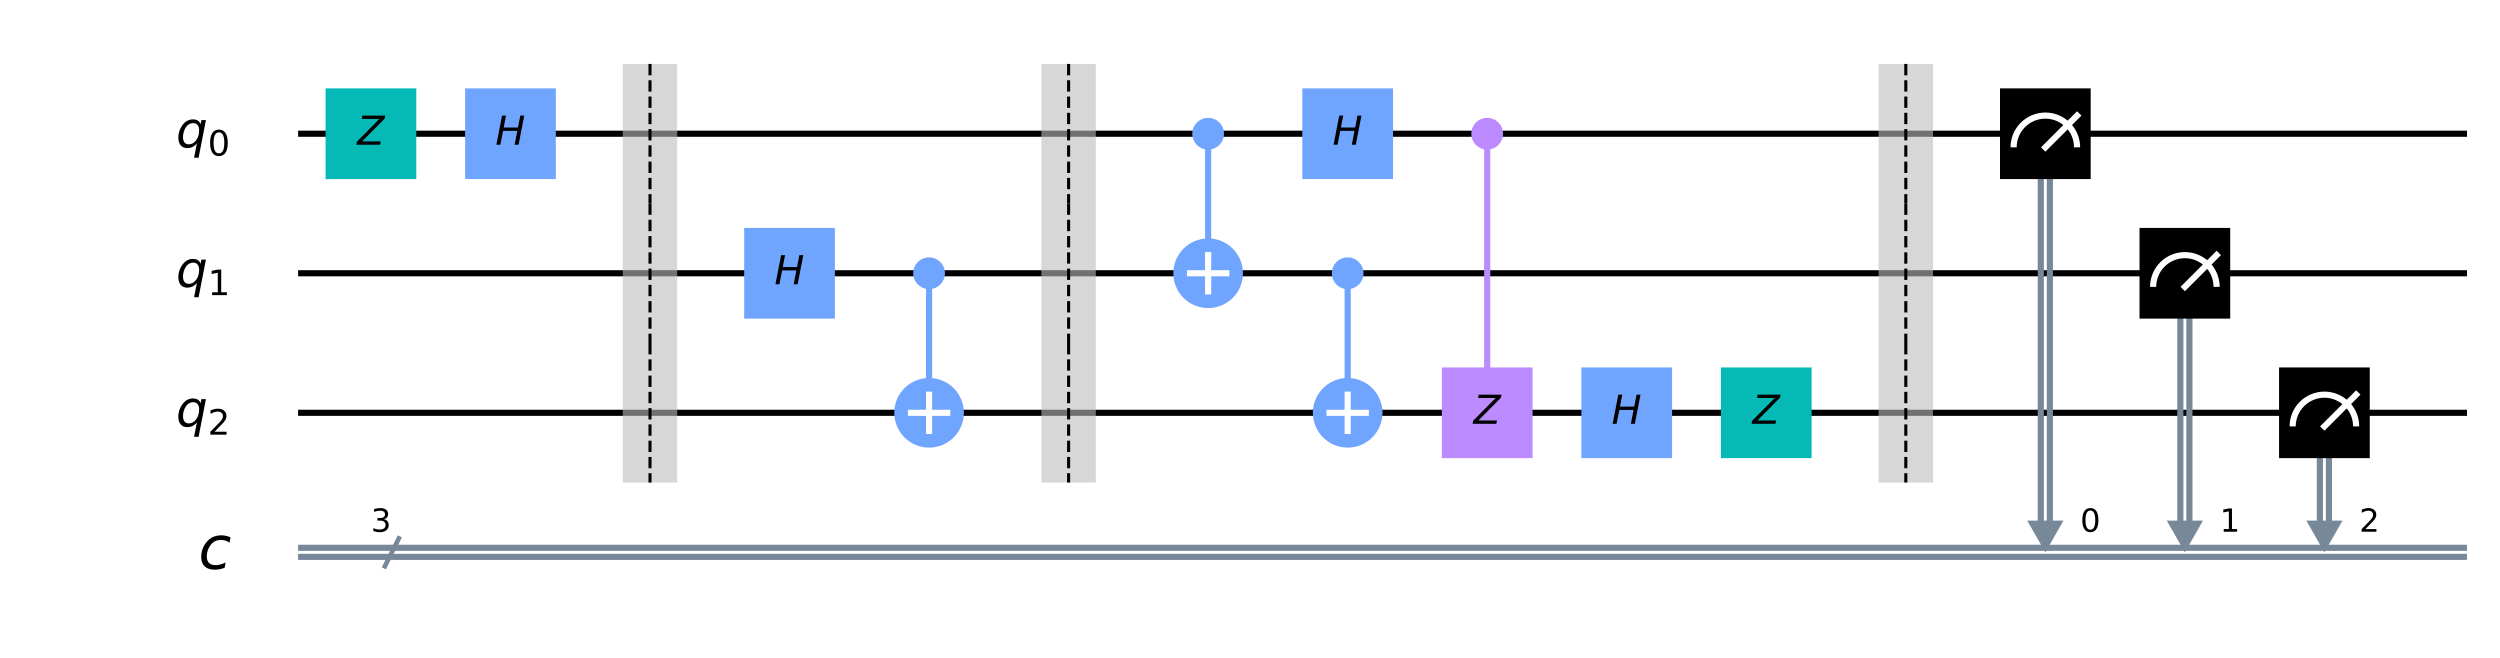 <?xml version="1.0" encoding="utf-8" standalone="no"?>
<!DOCTYPE svg PUBLIC "-//W3C//DTD SVG 1.1//EN"
  "http://www.w3.org/Graphics/SVG/1.1/DTD/svg11.dtd">
<!-- Created with matplotlib (https://matplotlib.org/) -->
<svg height="214.384pt" version="1.1" viewBox="0 0 814.338 214.384" width="814.338pt" xmlns="http://www.w3.org/2000/svg" xmlns:xlink="http://www.w3.org/1999/xlink">
 <defs>
  <style type="text/css">
*{stroke-linecap:butt;stroke-linejoin:round;}
  </style>
 </defs>
 <g id="figure_1">
  <g id="patch_1">
   <path d="M 0 214.384 
L 814.338 214.384 
L 814.338 0 
L 0 0 
z
" style="fill:#ffffff;"/>
  </g>
  <g id="axes_1">
   <g id="patch_2">
    <path clip-path="url(#peb4de03bc7)" d="M 660.331 169.574 
L 672.148 169.574 
L 666.24 179.914 
z
" style="fill:#778899;"/>
   </g>
   <g id="patch_3">
    <path clip-path="url(#peb4de03bc7)" d="M 705.782 169.574 
L 717.599 169.574 
L 711.691 179.914 
z
" style="fill:#778899;"/>
   </g>
   <g id="patch_4">
    <path clip-path="url(#peb4de03bc7)" d="M 751.233 169.574 
L 763.05 169.574 
L 757.141 179.914 
z
" style="fill:#778899;"/>
   </g>
   <g id="line2d_1">
    <path clip-path="url(#peb4de03bc7)" d="M 98.102 43.561 
L 802.592 43.561 
" style="fill:none;stroke:#000000;stroke-linecap:square;stroke-width:2;"/>
   </g>
   <g id="line2d_2">
    <path clip-path="url(#peb4de03bc7)" d="M 98.102 89.012 
L 802.592 89.012 
" style="fill:none;stroke:#000000;stroke-linecap:square;stroke-width:2;"/>
   </g>
   <g id="line2d_3">
    <path clip-path="url(#peb4de03bc7)" d="M 98.102 134.463 
L 802.592 134.463 
" style="fill:none;stroke:#000000;stroke-linecap:square;stroke-width:2;"/>
   </g>
   <g id="line2d_4">
    <path clip-path="url(#peb4de03bc7)" d="M 98.102 178.437 
L 802.592 178.437 
" style="fill:none;stroke:#778899;stroke-linecap:square;stroke-width:2;"/>
   </g>
   <g id="line2d_5">
    <path clip-path="url(#peb4de03bc7)" d="M 98.102 181.391 
L 802.592 181.391 
" style="fill:none;stroke:#778899;stroke-linecap:square;stroke-width:2;"/>
   </g>
   <g id="patch_5">
    <path clip-path="url(#peb4de03bc7)" d="M 202.867 157.188 
L 220.592 157.188 
L 220.592 20.835 
L 202.867 20.835 
z
" style="fill:#bdbdbd;opacity:0.6;"/>
   </g>
   <g id="patch_6">
    <path clip-path="url(#peb4de03bc7)" d="M 339.22 157.188 
L 356.945 157.188 
L 356.945 20.835 
L 339.22 20.835 
z
" style="fill:#bdbdbd;opacity:0.6;"/>
   </g>
   <g id="patch_7">
    <path clip-path="url(#peb4de03bc7)" d="M 611.926 157.188 
L 629.651 157.188 
L 629.651 20.835 
L 611.926 20.835 
z
" style="fill:#bdbdbd;opacity:0.6;"/>
   </g>
   <g id="line2d_6">
    <path clip-path="url(#peb4de03bc7)" d="M 302.632 134.463 
L 302.632 89.012 
" style="fill:none;stroke:#6fa4ff;stroke-linecap:square;stroke-width:2;"/>
   </g>
   <g id="line2d_7">
    <path clip-path="url(#peb4de03bc7)" d="M 393.534 89.012 
L 393.534 43.561 
" style="fill:none;stroke:#6fa4ff;stroke-linecap:square;stroke-width:2;"/>
   </g>
   <g id="line2d_8">
    <path clip-path="url(#peb4de03bc7)" d="M 438.985 134.463 
L 438.985 89.012 
" style="fill:none;stroke:#6fa4ff;stroke-linecap:square;stroke-width:2;"/>
   </g>
   <g id="line2d_9">
    <path clip-path="url(#peb4de03bc7)" d="M 484.435 134.463 
L 484.435 43.561 
" style="fill:none;stroke:#bb8bff;stroke-linecap:square;stroke-width:2;"/>
   </g>
   <g id="line2d_10">
    <path clip-path="url(#peb4de03bc7)" d="M 667.717 43.561 
L 667.717 169.574 
" style="fill:none;stroke:#778899;stroke-linecap:square;stroke-width:2;"/>
   </g>
   <g id="line2d_11">
    <path clip-path="url(#peb4de03bc7)" d="M 664.762 43.561 
L 664.762 169.574 
" style="fill:none;stroke:#778899;stroke-linecap:square;stroke-width:2;"/>
   </g>
   <g id="line2d_12">
    <path clip-path="url(#peb4de03bc7)" d="M 713.168 89.012 
L 713.168 169.574 
" style="fill:none;stroke:#778899;stroke-linecap:square;stroke-width:2;"/>
   </g>
   <g id="line2d_13">
    <path clip-path="url(#peb4de03bc7)" d="M 710.213 89.012 
L 710.213 169.574 
" style="fill:none;stroke:#778899;stroke-linecap:square;stroke-width:2;"/>
   </g>
   <g id="line2d_14">
    <path clip-path="url(#peb4de03bc7)" d="M 758.619 134.463 
L 758.619 169.574 
" style="fill:none;stroke:#778899;stroke-linecap:square;stroke-width:2;"/>
   </g>
   <g id="line2d_15">
    <path clip-path="url(#peb4de03bc7)" d="M 755.664 134.463 
L 755.664 169.574 
" style="fill:none;stroke:#778899;stroke-linecap:square;stroke-width:2;"/>
   </g>
   <g id="line2d_16">
    <path clip-path="url(#peb4de03bc7)" d="M 125.373 184.459 
L 129.918 175.369 
" style="fill:none;stroke:#778899;stroke-linecap:square;stroke-width:1.5;"/>
   </g>
   <g id="patch_8">
    <path clip-path="url(#peb4de03bc7)" d="M 106.056 58.332 
L 135.599 58.332 
L 135.599 28.789 
L 106.056 28.789 
z
" style="fill:#05bab6;"/>
   </g>
   <g id="patch_9">
    <path clip-path="url(#peb4de03bc7)" d="M 151.507 58.332 
L 181.05 58.332 
L 181.05 28.789 
L 151.507 28.789 
z
" style="fill:#6fa4ff;"/>
   </g>
   <g id="patch_10">
    <path clip-path="url(#peb4de03bc7)" d="M 242.409 103.783 
L 271.952 103.783 
L 271.952 74.24 
L 242.409 74.24 
z
" style="fill:#6fa4ff;"/>
   </g>
   <g id="patch_11">
    <path clip-path="url(#peb4de03bc7)" d="M 302.632 93.443 
C 303.807 93.443 304.934 92.976 305.765 92.145 
C 306.596 91.314 307.063 90.187 307.063 89.012 
C 307.063 87.837 306.596 86.709 305.765 85.878 
C 304.934 85.047 303.807 84.58 302.632 84.58 
C 301.456 84.58 300.329 85.047 299.498 85.878 
C 298.667 86.709 298.2 87.837 298.2 89.012 
C 298.2 90.187 298.667 91.314 299.498 92.145 
C 300.329 92.976 301.456 93.443 302.632 93.443 
z
" style="fill:#6fa4ff;stroke:#6fa4ff;stroke-linejoin:miter;stroke-width:1.5;"/>
   </g>
   <g id="patch_12">
    <path clip-path="url(#peb4de03bc7)" d="M 302.632 144.803 
C 305.374 144.803 308.004 143.713 309.943 141.774 
C 311.882 139.835 312.972 137.205 312.972 134.463 
C 312.972 131.721 311.882 129.09 309.943 127.151 
C 308.004 125.212 305.374 124.123 302.632 124.123 
C 299.889 124.123 297.259 125.212 295.32 127.151 
C 293.381 129.09 292.291 131.721 292.291 134.463 
C 292.291 137.205 293.381 139.835 295.32 141.774 
C 297.259 143.713 299.889 144.803 302.632 144.803 
z
" style="fill:#6fa4ff;stroke:#6fa4ff;stroke-linejoin:miter;stroke-width:2;"/>
   </g>
   <g id="patch_13">
    <path clip-path="url(#peb4de03bc7)" d="M 393.534 47.992 
C 394.709 47.992 395.836 47.525 396.667 46.694 
C 397.498 45.863 397.965 44.736 397.965 43.561 
C 397.965 42.386 397.498 41.258 396.667 40.427 
C 395.836 39.596 394.709 39.129 393.534 39.129 
C 392.358 39.129 391.231 39.596 390.4 40.427 
C 389.569 41.258 389.102 42.386 389.102 43.561 
C 389.102 44.736 389.569 45.863 390.4 46.694 
C 391.231 47.525 392.358 47.992 393.534 47.992 
z
" style="fill:#6fa4ff;stroke:#6fa4ff;stroke-linejoin:miter;stroke-width:1.5;"/>
   </g>
   <g id="patch_14">
    <path clip-path="url(#peb4de03bc7)" d="M 393.534 99.352 
C 396.276 99.352 398.906 98.262 400.845 96.323 
C 402.784 94.384 403.874 91.754 403.874 89.012 
C 403.874 86.27 402.784 83.639 400.845 81.7 
C 398.906 79.761 396.276 78.672 393.534 78.672 
C 390.791 78.672 388.161 79.761 386.222 81.7 
C 384.283 83.639 383.193 86.27 383.193 89.012 
C 383.193 91.754 384.283 94.384 386.222 96.323 
C 388.161 98.262 390.791 99.352 393.534 99.352 
z
" style="fill:#6fa4ff;stroke:#6fa4ff;stroke-linejoin:miter;stroke-width:2;"/>
   </g>
   <g id="patch_15">
    <path clip-path="url(#peb4de03bc7)" d="M 424.213 58.332 
L 453.756 58.332 
L 453.756 28.789 
L 424.213 28.789 
z
" style="fill:#6fa4ff;"/>
   </g>
   <g id="patch_16">
    <path clip-path="url(#peb4de03bc7)" d="M 438.985 93.443 
C 440.16 93.443 441.287 92.976 442.118 92.145 
C 442.949 91.314 443.416 90.187 443.416 89.012 
C 443.416 87.837 442.949 86.709 442.118 85.878 
C 441.287 85.047 440.16 84.58 438.985 84.58 
C 437.809 84.58 436.682 85.047 435.851 85.878 
C 435.02 86.709 434.553 87.837 434.553 89.012 
C 434.553 90.187 435.02 91.314 435.851 92.145 
C 436.682 92.976 437.809 93.443 438.985 93.443 
z
" style="fill:#6fa4ff;stroke:#6fa4ff;stroke-linejoin:miter;stroke-width:1.5;"/>
   </g>
   <g id="patch_17">
    <path clip-path="url(#peb4de03bc7)" d="M 438.985 144.803 
C 441.727 144.803 444.357 143.713 446.296 141.774 
C 448.235 139.835 449.325 137.205 449.325 134.463 
C 449.325 131.721 448.235 129.09 446.296 127.151 
C 444.357 125.212 441.727 124.123 438.985 124.123 
C 436.242 124.123 433.612 125.212 431.673 127.151 
C 429.734 129.09 428.644 131.721 428.644 134.463 
C 428.644 137.205 429.734 139.835 431.673 141.774 
C 433.612 143.713 436.242 144.803 438.985 144.803 
z
" style="fill:#6fa4ff;stroke:#6fa4ff;stroke-linejoin:miter;stroke-width:2;"/>
   </g>
   <g id="patch_18">
    <path clip-path="url(#peb4de03bc7)" d="M 484.435 47.992 
C 485.611 47.992 486.738 47.525 487.569 46.694 
C 488.4 45.863 488.867 44.736 488.867 43.561 
C 488.867 42.386 488.4 41.258 487.569 40.427 
C 486.738 39.596 485.611 39.129 484.435 39.129 
C 483.26 39.129 482.133 39.596 481.302 40.427 
C 480.471 41.258 480.004 42.386 480.004 43.561 
C 480.004 44.736 480.471 45.863 481.302 46.694 
C 482.133 47.525 483.26 47.992 484.435 47.992 
z
" style="fill:#bb8bff;stroke:#bb8bff;stroke-linejoin:miter;stroke-width:1.5;"/>
   </g>
   <g id="patch_19">
    <path clip-path="url(#peb4de03bc7)" d="M 469.664 149.234 
L 499.207 149.234 
L 499.207 119.691 
L 469.664 119.691 
z
" style="fill:#bb8bff;"/>
   </g>
   <g id="patch_20">
    <path clip-path="url(#peb4de03bc7)" d="M 515.115 149.234 
L 544.658 149.234 
L 544.658 119.691 
L 515.115 119.691 
z
" style="fill:#6fa4ff;"/>
   </g>
   <g id="patch_21">
    <path clip-path="url(#peb4de03bc7)" d="M 560.566 149.234 
L 590.109 149.234 
L 590.109 119.691 
L 560.566 119.691 
z
" style="fill:#05bab6;"/>
   </g>
   <g id="patch_22">
    <path clip-path="url(#peb4de03bc7)" d="M 651.468 58.332 
L 681.011 58.332 
L 681.011 28.789 
L 651.468 28.789 
z
"/>
   </g>
   <g id="patch_23">
    <path clip-path="url(#peb4de03bc7)" d="M 676.58 47.992 
C 676.58 45.251 675.489 42.619 673.551 40.681 
C 671.613 38.742 668.981 37.652 666.24 37.652 
C 663.498 37.652 660.866 38.742 658.928 40.681 
C 656.99 42.619 655.899 45.251 655.899 47.992 
" style="fill:none;stroke:#ffffff;stroke-linejoin:miter;stroke-width:2;"/>
   </g>
   <g id="patch_24">
    <path clip-path="url(#peb4de03bc7)" d="M 696.919 103.783 
L 726.462 103.783 
L 726.462 74.24 
L 696.919 74.24 
z
"/>
   </g>
   <g id="patch_25">
    <path clip-path="url(#peb4de03bc7)" d="M 722.031 93.443 
C 722.031 90.702 720.94 88.07 719.002 86.132 
C 717.064 84.193 714.432 83.103 711.691 83.103 
C 708.949 83.103 706.317 84.193 704.379 86.132 
C 702.441 88.07 701.35 90.702 701.35 93.443 
" style="fill:none;stroke:#ffffff;stroke-linejoin:miter;stroke-width:2;"/>
   </g>
   <g id="patch_26">
    <path clip-path="url(#peb4de03bc7)" d="M 742.37 149.234 
L 771.913 149.234 
L 771.913 119.691 
L 742.37 119.691 
z
"/>
   </g>
   <g id="patch_27">
    <path clip-path="url(#peb4de03bc7)" d="M 767.482 138.894 
C 767.482 136.153 766.391 133.521 764.453 131.583 
C 762.515 129.644 759.883 128.554 757.141 128.554 
C 754.4 128.554 751.768 129.644 749.83 131.583 
C 747.892 133.521 746.801 136.153 746.801 138.894 
" style="fill:none;stroke:#ffffff;stroke-linejoin:miter;stroke-width:2;"/>
   </g>
   <g id="line2d_17">
    <path clip-path="url(#peb4de03bc7)" d="M 666.24 47.992 
L 676.58 37.652 
" style="fill:none;stroke:#ffffff;stroke-linecap:square;stroke-width:2;"/>
   </g>
   <g id="line2d_18">
    <path clip-path="url(#peb4de03bc7)" d="M 711.691 93.443 
L 722.031 83.103 
" style="fill:none;stroke:#ffffff;stroke-linecap:square;stroke-width:2;"/>
   </g>
   <g id="line2d_19">
    <path clip-path="url(#peb4de03bc7)" d="M 757.141 138.894 
L 767.482 128.554 
" style="fill:none;stroke:#ffffff;stroke-linecap:square;stroke-width:2;"/>
   </g>
   <g id="line2d_20">
    <path clip-path="url(#peb4de03bc7)" d="M 211.73 20.835 
L 211.73 66.286 
" style="fill:none;stroke:#000000;stroke-dasharray:3.7,1.6;stroke-dashoffset:0;"/>
   </g>
   <g id="line2d_21">
    <path clip-path="url(#peb4de03bc7)" d="M 211.73 66.286 
L 211.73 111.737 
" style="fill:none;stroke:#000000;stroke-dasharray:3.7,1.6;stroke-dashoffset:0;"/>
   </g>
   <g id="line2d_22">
    <path clip-path="url(#peb4de03bc7)" d="M 211.73 111.737 
L 211.73 157.188 
" style="fill:none;stroke:#000000;stroke-dasharray:3.7,1.6;stroke-dashoffset:0;"/>
   </g>
   <g id="line2d_23">
    <path clip-path="url(#peb4de03bc7)" d="M 302.632 140.371 
L 302.632 128.554 
" style="fill:none;stroke:#ffffff;stroke-linecap:square;stroke-width:2;"/>
   </g>
   <g id="line2d_24">
    <path clip-path="url(#peb4de03bc7)" d="M 296.723 134.463 
L 308.54 134.463 
" style="fill:none;stroke:#ffffff;stroke-linecap:square;stroke-width:2;"/>
   </g>
   <g id="line2d_25">
    <path clip-path="url(#peb4de03bc7)" d="M 348.082 20.835 
L 348.082 66.286 
" style="fill:none;stroke:#000000;stroke-dasharray:3.7,1.6;stroke-dashoffset:0;"/>
   </g>
   <g id="line2d_26">
    <path clip-path="url(#peb4de03bc7)" d="M 348.082 66.286 
L 348.082 111.737 
" style="fill:none;stroke:#000000;stroke-dasharray:3.7,1.6;stroke-dashoffset:0;"/>
   </g>
   <g id="line2d_27">
    <path clip-path="url(#peb4de03bc7)" d="M 348.082 111.737 
L 348.082 157.188 
" style="fill:none;stroke:#000000;stroke-dasharray:3.7,1.6;stroke-dashoffset:0;"/>
   </g>
   <g id="line2d_28">
    <path clip-path="url(#peb4de03bc7)" d="M 393.534 94.92 
L 393.534 83.103 
" style="fill:none;stroke:#ffffff;stroke-linecap:square;stroke-width:2;"/>
   </g>
   <g id="line2d_29">
    <path clip-path="url(#peb4de03bc7)" d="M 387.625 89.012 
L 399.442 89.012 
" style="fill:none;stroke:#ffffff;stroke-linecap:square;stroke-width:2;"/>
   </g>
   <g id="line2d_30">
    <path clip-path="url(#peb4de03bc7)" d="M 438.985 140.371 
L 438.985 128.554 
" style="fill:none;stroke:#ffffff;stroke-linecap:square;stroke-width:2;"/>
   </g>
   <g id="line2d_31">
    <path clip-path="url(#peb4de03bc7)" d="M 433.076 134.463 
L 444.893 134.463 
" style="fill:none;stroke:#ffffff;stroke-linecap:square;stroke-width:2;"/>
   </g>
   <g id="line2d_32">
    <path clip-path="url(#peb4de03bc7)" d="M 620.788 20.835 
L 620.788 66.286 
" style="fill:none;stroke:#000000;stroke-dasharray:3.7,1.6;stroke-dashoffset:0;"/>
   </g>
   <g id="line2d_33">
    <path clip-path="url(#peb4de03bc7)" d="M 620.788 66.286 
L 620.788 111.737 
" style="fill:none;stroke:#000000;stroke-dasharray:3.7,1.6;stroke-dashoffset:0;"/>
   </g>
   <g id="line2d_34">
    <path clip-path="url(#peb4de03bc7)" d="M 620.788 111.737 
L 620.788 157.188 
" style="fill:none;stroke:#000000;stroke-dasharray:3.7,1.6;stroke-dashoffset:0;"/>
   </g>
   <g id="text_1">
    <g clip-path="url(#peb4de03bc7)">
     <!-- $Z$ -->
     <defs>
      <path d="M 13.094 72.906 
L 70.312 72.906 
L 68.891 65.375 
L 12.406 8.297 
L 58.891 8.297 
L 57.328 0 
L -2.203 0 
L -0.781 7.516 
L 55.719 64.594 
L 11.531 64.594 
z
" id="DejaVuSans-Oblique-90"/>
     </defs>
     <g transform="translate(116.343 47.148)scale(0.13 -0.13)">
      <use transform="translate(0 0.094)" xlink:href="#DejaVuSans-Oblique-90"/>
     </g>
    </g>
   </g>
   <g id="text_2">
    <g clip-path="url(#peb4de03bc7)">
     <!-- $H$ -->
     <defs>
      <path d="M 16.891 72.906 
L 26.812 72.906 
L 21 43.016 
L 56.781 43.016 
L 62.594 72.906 
L 72.516 72.906 
L 58.297 0 
L 48.391 0 
L 55.172 34.719 
L 19.391 34.719 
L 12.594 0 
L 2.688 0 
z
" id="DejaVuSans-Oblique-72"/>
     </defs>
     <g transform="translate(161.339 47.148)scale(0.13 -0.13)">
      <use transform="translate(0 0.094)" xlink:href="#DejaVuSans-Oblique-72"/>
     </g>
    </g>
   </g>
   <g id="text_3">
    <g clip-path="url(#peb4de03bc7)">
     <!-- $H$ -->
     <g transform="translate(252.24 92.599)scale(0.13 -0.13)">
      <use transform="translate(0 0.094)" xlink:href="#DejaVuSans-Oblique-72"/>
     </g>
    </g>
   </g>
   <g id="text_4">
    <g clip-path="url(#peb4de03bc7)">
     <!-- $H$ -->
     <g transform="translate(434.045 47.148)scale(0.13 -0.13)">
      <use transform="translate(0 0.094)" xlink:href="#DejaVuSans-Oblique-72"/>
     </g>
    </g>
   </g>
   <g id="text_5">
    <g clip-path="url(#peb4de03bc7)">
     <!-- $Z$ -->
     <g transform="translate(479.95 138.05)scale(0.13 -0.13)">
      <use transform="translate(0 0.094)" xlink:href="#DejaVuSans-Oblique-90"/>
     </g>
    </g>
   </g>
   <g id="text_6">
    <g clip-path="url(#peb4de03bc7)">
     <!-- $H$ -->
     <g transform="translate(524.947 138.05)scale(0.13 -0.13)">
      <use transform="translate(0 0.094)" xlink:href="#DejaVuSans-Oblique-72"/>
     </g>
    </g>
   </g>
   <g id="text_7">
    <g clip-path="url(#peb4de03bc7)">
     <!-- $Z$ -->
     <g transform="translate(570.852 138.05)scale(0.13 -0.13)">
      <use transform="translate(0 0.094)" xlink:href="#DejaVuSans-Oblique-90"/>
     </g>
    </g>
   </g>
   <g id="text_8">
    <g clip-path="url(#peb4de03bc7)">
     <!-- 0 -->
     <defs>
      <path d="M 31.781 66.406 
Q 24.172 66.406 20.328 58.906 
Q 16.5 51.422 16.5 36.375 
Q 16.5 21.391 20.328 13.891 
Q 24.172 6.391 31.781 6.391 
Q 39.453 6.391 43.281 13.891 
Q 47.125 21.391 47.125 36.375 
Q 47.125 51.422 43.281 58.906 
Q 39.453 66.406 31.781 66.406 
z
M 31.781 74.219 
Q 44.047 74.219 50.516 64.516 
Q 56.984 54.828 56.984 36.375 
Q 56.984 17.969 50.516 8.266 
Q 44.047 -1.422 31.781 -1.422 
Q 19.531 -1.422 13.062 8.266 
Q 6.594 17.969 6.594 36.375 
Q 6.594 54.828 13.062 64.516 
Q 19.531 74.219 31.781 74.219 
z
" id="DejaVuSans-48"/>
     </defs>
     <g transform="translate(677.602 173.206)scale(0.104 -0.104)">
      <use xlink:href="#DejaVuSans-48"/>
     </g>
    </g>
   </g>
   <g id="text_9">
    <g clip-path="url(#peb4de03bc7)">
     <!-- 1 -->
     <defs>
      <path d="M 12.406 8.297 
L 28.516 8.297 
L 28.516 63.922 
L 10.984 60.406 
L 10.984 69.391 
L 28.422 72.906 
L 38.281 72.906 
L 38.281 8.297 
L 54.391 8.297 
L 54.391 0 
L 12.406 0 
z
" id="DejaVuSans-49"/>
     </defs>
     <g transform="translate(723.053 173.206)scale(0.104 -0.104)">
      <use xlink:href="#DejaVuSans-49"/>
     </g>
    </g>
   </g>
   <g id="text_10">
    <g clip-path="url(#peb4de03bc7)">
     <!-- 2 -->
     <defs>
      <path d="M 19.188 8.297 
L 53.609 8.297 
L 53.609 0 
L 7.328 0 
L 7.328 8.297 
Q 12.938 14.109 22.625 23.891 
Q 32.328 33.688 34.812 36.531 
Q 39.547 41.844 41.422 45.531 
Q 43.312 49.219 43.312 52.781 
Q 43.312 58.594 39.234 62.25 
Q 35.156 65.922 28.609 65.922 
Q 23.969 65.922 18.812 64.312 
Q 13.672 62.703 7.812 59.422 
L 7.812 69.391 
Q 13.766 71.781 18.938 73 
Q 24.125 74.219 28.422 74.219 
Q 39.75 74.219 46.484 68.547 
Q 53.219 62.891 53.219 53.422 
Q 53.219 48.922 51.531 44.891 
Q 49.859 40.875 45.406 35.406 
Q 44.188 33.984 37.641 27.219 
Q 31.109 20.453 19.188 8.297 
z
" id="DejaVuSans-50"/>
     </defs>
     <g transform="translate(768.504 173.206)scale(0.104 -0.104)">
      <use xlink:href="#DejaVuSans-50"/>
     </g>
    </g>
   </g>
   <g id="text_11">
    <g clip-path="url(#peb4de03bc7)">
     <!-- $q_{0}$ -->
     <defs>
      <path d="M 41.703 8.203 
Q 38.094 3.469 33.172 1.016 
Q 28.266 -1.422 22.312 -1.422 
Q 14.016 -1.422 9.297 4.172 
Q 4.594 9.766 4.594 19.578 
Q 4.594 27.484 7.5 34.859 
Q 10.406 42.234 15.828 48.094 
Q 19.344 51.906 23.906 53.953 
Q 28.469 56 33.5 56 
Q 39.547 56 43.453 53.609 
Q 47.359 51.219 49.125 46.391 
L 50.688 54.594 
L 59.719 54.594 
L 45.125 -20.609 
L 36.078 -20.609 
z
M 13.922 20.906 
Q 13.922 13.672 16.938 9.891 
Q 19.969 6.109 25.688 6.109 
Q 34.188 6.109 40.188 14.234 
Q 46.188 22.359 46.188 33.984 
Q 46.188 41.016 43.078 44.75 
Q 39.984 48.484 34.188 48.484 
Q 29.938 48.484 26.312 46.5 
Q 22.703 44.531 20.016 40.719 
Q 17.188 36.719 15.547 31.344 
Q 13.922 25.984 13.922 20.906 
z
" id="DejaVuSans-Oblique-113"/>
     </defs>
     <g transform="translate(57.339 48.012)scale(0.163 -0.163)">
      <use xlink:href="#DejaVuSans-Oblique-113"/>
      <use transform="translate(63.477 -16.406)scale(0.7)" xlink:href="#DejaVuSans-48"/>
     </g>
    </g>
   </g>
   <g id="text_12">
    <g clip-path="url(#peb4de03bc7)">
     <!-- $q_{1}$ -->
     <g transform="translate(57.339 93.463)scale(0.163 -0.163)">
      <use xlink:href="#DejaVuSans-Oblique-113"/>
      <use transform="translate(63.477 -16.406)scale(0.7)" xlink:href="#DejaVuSans-49"/>
     </g>
    </g>
   </g>
   <g id="text_13">
    <g clip-path="url(#peb4de03bc7)">
     <!-- $q_{2}$ -->
     <g transform="translate(57.339 138.914)scale(0.163 -0.163)">
      <use xlink:href="#DejaVuSans-Oblique-113"/>
      <use transform="translate(63.477 -16.406)scale(0.7)" xlink:href="#DejaVuSans-50"/>
     </g>
    </g>
   </g>
   <g id="text_14">
    <g clip-path="url(#peb4de03bc7)">
     <!-- 3 -->
     <defs>
      <path d="M 40.578 39.312 
Q 47.656 37.797 51.625 33 
Q 55.609 28.219 55.609 21.188 
Q 55.609 10.406 48.188 4.484 
Q 40.766 -1.422 27.094 -1.422 
Q 22.516 -1.422 17.656 -0.516 
Q 12.797 0.391 7.625 2.203 
L 7.625 11.719 
Q 11.719 9.328 16.594 8.109 
Q 21.484 6.891 26.812 6.891 
Q 36.078 6.891 40.938 10.547 
Q 45.797 14.203 45.797 21.188 
Q 45.797 27.641 41.281 31.266 
Q 36.766 34.906 28.719 34.906 
L 20.219 34.906 
L 20.219 43.016 
L 29.109 43.016 
Q 36.375 43.016 40.234 45.922 
Q 44.094 48.828 44.094 54.297 
Q 44.094 59.906 40.109 62.906 
Q 36.141 65.922 28.719 65.922 
Q 24.656 65.922 20.016 65.031 
Q 15.375 64.156 9.812 62.312 
L 9.812 71.094 
Q 15.438 72.656 20.344 73.438 
Q 25.25 74.219 29.594 74.219 
Q 40.828 74.219 47.359 69.109 
Q 53.906 64.016 53.906 55.328 
Q 53.906 49.266 50.438 45.094 
Q 46.969 40.922 40.578 39.312 
z
" id="DejaVuSans-51"/>
     </defs>
     <g transform="translate(120.828 173.206)scale(0.104 -0.104)">
      <use xlink:href="#DejaVuSans-51"/>
     </g>
    </g>
   </g>
   <g id="text_15">
    <g clip-path="url(#peb4de03bc7)">
     <!-- $c$ -->
     <defs>
      <path d="M 53.609 52.594 
L 51.812 43.703 
Q 48.578 46.047 44.938 47.219 
Q 41.312 48.391 37.406 48.391 
Q 33.109 48.391 29.219 46.875 
Q 25.344 45.359 22.703 42.578 
Q 18.5 38.328 16.203 32.609 
Q 13.922 26.906 13.922 20.797 
Q 13.922 13.422 17.609 9.812 
Q 21.297 6.203 28.812 6.203 
Q 32.516 6.203 36.688 7.328 
Q 40.875 8.453 45.406 10.688 
L 43.703 1.812 
Q 39.797 0.203 35.672 -0.609 
Q 31.547 -1.422 27.203 -1.422 
Q 16.312 -1.422 10.453 4.016 
Q 4.594 9.469 4.594 19.578 
Q 4.594 28.078 7.641 35.234 
Q 10.688 42.391 16.703 48.094 
Q 20.797 52 26.312 54 
Q 31.844 56 38.375 56 
Q 42.188 56 45.938 55.141 
Q 49.703 54.297 53.609 52.594 
z
" id="DejaVuSans-Oblique-99"/>
     </defs>
     <g transform="translate(64.651 185.295)scale(0.195 -0.195)">
      <use xlink:href="#DejaVuSans-Oblique-99"/>
     </g>
    </g>
   </g>
  </g>
 </g>
 <defs>
  <clipPath id="peb4de03bc7">
   <rect height="199.984" width="799.938" x="7.2" y="7.2"/>
  </clipPath>
 </defs>
</svg>
